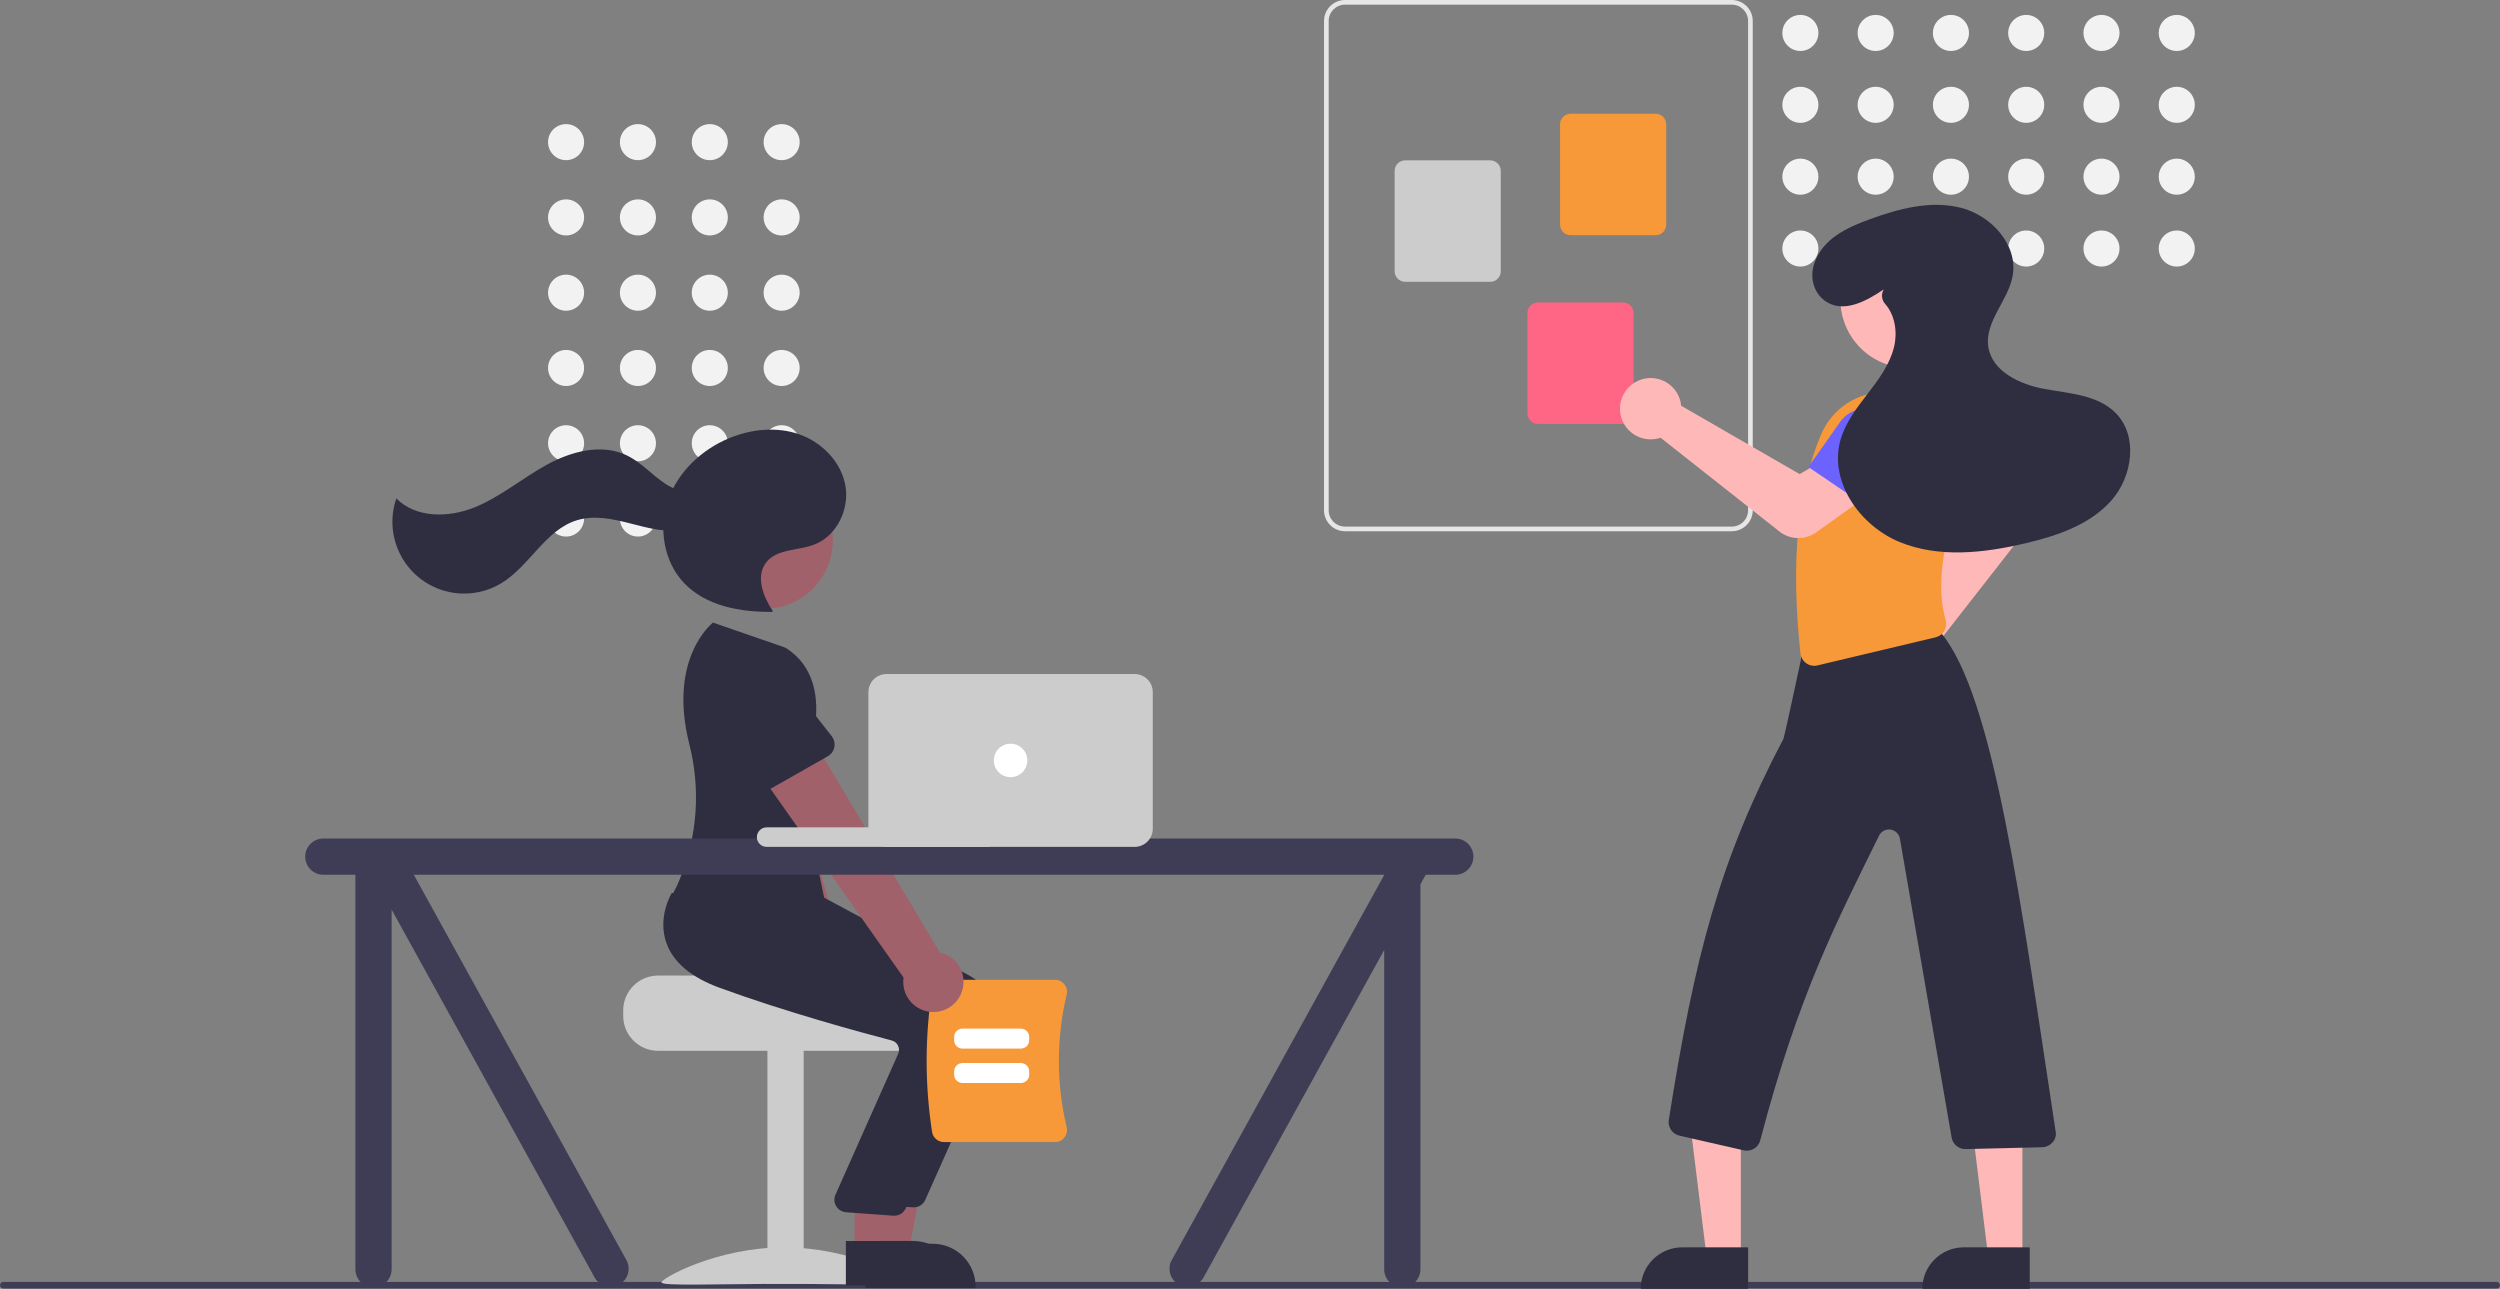 <?xml version="1.0" encoding="iso-8859-1"?>
<!-- Generator: Adobe Illustrator 25.4.4, SVG Export Plug-In . SVG Version: 6.00 Build 0)  -->
<svg version="1.1" id="Layer_1" xmlns="http://www.w3.org/2000/svg" xmlns:xlink="http://www.w3.org/1999/xlink" x="0px" y="0px"
	 viewBox="0 0 896.675 462.272" style="enable-background:new 0 0 896.675 462.272;" xml:space="preserve">
<rect x="0" y="0" width="896.675" height="462.272" fill="#808080" stroke="none"/>
<path style="fill:#3F3D56;" d="M895.485,462.169H1.191c-0.658-0.003-1.188-0.539-1.184-1.197c0.003-0.653,0.532-1.181,1.184-1.184
	h894.294c0.658,0.003,1.188,0.539,1.184,1.197C896.666,461.637,896.137,462.165,895.485,462.169z"/>
<circle style="fill:#F2F2F2;" cx="280.353" cy="50.98" r="6.467"/>
<circle style="fill:#F2F2F2;" cx="254.58" cy="50.98" r="6.467"/>
<circle style="fill:#F2F2F2;" cx="228.807" cy="50.98" r="6.467"/>
<circle style="fill:#F2F2F2;" cx="203.033" cy="50.98" r="6.467"/>
<circle style="fill:#F2F2F2;" cx="280.353" cy="77.98" r="6.467"/>
<circle style="fill:#F2F2F2;" cx="254.58" cy="77.98" r="6.467"/>
<circle style="fill:#F2F2F2;" cx="228.807" cy="77.98" r="6.467"/>
<circle style="fill:#F2F2F2;" cx="203.033" cy="77.98" r="6.467"/>
<circle style="fill:#F2F2F2;" cx="280.353" cy="104.98" r="6.467"/>
<circle style="fill:#F2F2F2;" cx="254.58" cy="104.98" r="6.467"/>
<circle style="fill:#F2F2F2;" cx="228.807" cy="104.98" r="6.467"/>
<circle style="fill:#F2F2F2;" cx="203.033" cy="104.98" r="6.467"/>
<circle style="fill:#F2F2F2;" cx="280.353" cy="131.98" r="6.467"/>
<circle style="fill:#F2F2F2;" cx="254.58" cy="131.98" r="6.467"/>
<circle style="fill:#F2F2F2;" cx="228.807" cy="131.98" r="6.467"/>
<circle style="fill:#F2F2F2;" cx="203.033" cy="131.98" r="6.467"/>
<circle style="fill:#F2F2F2;" cx="280.353" cy="158.98" r="6.467"/>
<circle style="fill:#F2F2F2;" cx="254.58" cy="158.98" r="6.467"/>
<circle style="fill:#F2F2F2;" cx="228.807" cy="158.98" r="6.467"/>
<circle style="fill:#F2F2F2;" cx="203.033" cy="158.98" r="6.467"/>
<circle style="fill:#F2F2F2;" cx="280.353" cy="185.98" r="6.467"/>
<circle style="fill:#F2F2F2;" cx="254.58" cy="185.98" r="6.467"/>
<circle style="fill:#F2F2F2;" cx="228.807" cy="185.98" r="6.467"/>
<circle style="fill:#F2F2F2;" cx="203.033" cy="185.98" r="6.467"/>
<path style="fill:#CCCCCC;" d="M223.528,362.4v2c0.006,6.901,5.599,12.494,12.5,12.5h90c6.902-0.003,12.497-5.597,12.5-12.5v-2
	c0.006-2.925-1.021-5.758-2.9-8c-0.625-0.744-1.333-1.415-2.11-2c0,0-49.48-1.12-49.48-2.5h-48.01
	C229.129,349.909,223.538,355.5,223.528,362.4z"/>
<rect x="275.252" y="376.403" style="fill:#CCCCCC;" width="13" height="84"/>
<path style="fill:#CCCCCC;" d="M325.252,459.947c0,1.405-19.699,0.543-44,0.543s-44,0.861-44-0.543s19.699-12.543,44-12.543
	C305.552,447.403,325.252,458.542,325.252,459.947z"/>
<path style="fill:#A0616A;" d="M307.379,360.703c3.545-4.757,2.563-11.488-2.195-15.033c-0.507-0.378-1.047-0.71-1.612-0.993
	l-27.553-93.885l-20.981,10.276l33.681,89.055c-2.31,5.5,0.275,11.831,5.774,14.141
	C299.095,366.197,304.422,364.725,307.379,360.703L307.379,360.703z"/>
<path style="fill:#6C63FF;" d="M282.261,266.47l-23.483,6.357c-2.568,0.695-5.213-0.823-5.908-3.391
	c-0.062-0.228-0.107-0.46-0.134-0.695l-2.838-24.087c-1.889-7.143,2.37-14.464,9.513-16.353c7.113-1.881,14.41,2.335,16.333,9.438
	l9.674,22.156c1.064,2.438-0.051,5.277-2.489,6.341C282.712,266.33,282.489,266.409,282.261,266.47L282.261,266.47z"/>
<polygon style="fill:#A0616A;" points="313.516,450.101 325.776,450.1 331.609,418.304 313.514,418.304 "/>
<path style="fill:#2F2E41;" d="M310.389,446.098l24.144-0.001h0.001c8.497,0,15.386,6.888,15.386,15.386c0,0,0,0,0,0.001v0.5
	l-39.531,0.001L310.389,446.098z"/>
<path style="fill:#2F2E41;" d="M327.746,433.05c-0.143,0-0.286-0.007-0.43-0.021l-16.967-1.235c-2.475-0.23-4.295-2.422-4.065-4.896
	c0.036-0.387,0.122-0.768,0.256-1.133l22.707-51.015c0.328-0.919,0.257-1.934-0.196-2.799c-0.452-0.875-1.257-1.516-2.211-1.76
	c-10.677-2.791-38.072-10.223-61.786-18.918c-10.16-3.726-16.559-9.109-19.019-16.002c-3.243-9.087,1.555-17.374,1.76-17.722
	l0.161-0.272l22.315,2.028l24.191,2.058l53.013,28.428c9.212,4.982,13.05,16.205,8.819,25.784l-24.441,54.808
	C331.13,432.005,329.522,433.05,327.746,433.05z"/>
<circle style="fill:#A0616A;" cx="274.15" cy="193.816" r="24.561"/>
<polygon style="fill:#A0616A;" points="306.516,449.101 318.776,449.1 324.609,417.304 306.514,417.304 "/>
<path style="fill:#2F2E41;" d="M303.389,445.098l24.144-0.001h0.001c8.497,0,15.386,6.888,15.386,15.386c0,0,0,0,0,0.001v0.5
	l-39.531,0.001L303.389,445.098z"/>
<path style="fill:#2F2E41;" d="M320.746,436.05c-0.143,0-0.286-0.007-0.43-0.021l-16.967-1.235c-2.475-0.23-4.295-2.422-4.065-4.896
	c0.036-0.387,0.122-0.768,0.256-1.133l22.707-51.015c0.328-0.919,0.257-1.934-0.196-2.799c-0.452-0.875-1.257-1.516-2.211-1.76
	c-10.677-2.791-38.072-10.223-61.786-18.918c-10.16-3.726-16.559-9.109-19.019-16.002c-3.243-9.087,1.555-17.374,1.76-17.722
	l0.161-0.272l22.315,2.028l24.191,2.058l53.013,28.428c9.212,4.982,13.05,16.205,8.819,25.784l-24.441,54.808
	C324.13,435.005,322.522,436.05,320.746,436.05z"/>
<path style="fill:#2F2E41;" d="M281.725,232.304l-26-9c0,0-16.322,12.54-8.481,43.649c4.093,16.053,2.901,32.999-3.4,48.32
	c-0.759,1.896-1.633,3.743-2.619,5.531c0,0,29,35,56,9l-10.5-50.5C286.725,279.304,303.225,245.804,281.725,232.304z"/>
<path style="fill:#2F2E41;" d="M277.2,219.212c-3.496-5.232-6.254-12.488-2.406-17.466c3.799-4.914,11.292-4.19,17.111-6.365
	c8.104-3.029,12.804-12.549,11.338-21.076s-8.31-15.594-16.464-18.486c-8.154-2.892-17.348-1.951-25.333,1.379
	c-9.829,4.1-18.261,12.03-21.797,22.076s-1.646,22.108,5.689,29.83c7.864,8.278,20.206,10.485,31.623,10.351"/>
<path style="fill:#2F2E41;" d="M254.353,174.58c-4.405,3.586-11.125,1.993-15.854-1.154s-8.565-7.628-13.681-10.096
	c-9.019-4.35-19.924-1.458-28.702,3.36s-16.559,11.475-25.831,15.256s-21.104,3.968-28.125-3.172
	c-4.637,13.434,2.495,28.083,15.929,32.719c7.248,2.502,15.233,1.641,21.782-2.348c10.159-6.188,15.771-19.164,27.166-22.579
	c6.306-1.89,13.076-0.368,19.449,1.281s13.018,3.43,19.449,2.027s12.447-7.183,11.629-13.715L254.353,174.58z"/>
<path style="fill:#F89939;" d="M334.307,406.007c-2.601-16.892-2.601-34.083,0-50.975c0.341-2.076,2.133-3.602,4.237-3.606h39.873
	c1.309-0.004,2.547,0.596,3.355,1.626c0.826,1.044,1.124,2.411,0.807,3.705c-3.73,15.622-3.73,31.903,0,47.525
	c0.316,1.293,0.019,2.66-0.807,3.705c-0.808,1.03-2.046,1.63-3.355,1.626h-39.872C336.44,409.608,334.647,408.083,334.307,406.007z"
	/>
<path style="fill:#FFFFFF;" d="M366.146,376.102h-20.924c-1.656-0.002-2.998-1.344-3-3v-1.172c0.002-1.656,1.344-2.998,3-3h20.924
	c1.656,0.002,2.998,1.344,3,3v1.172C369.144,374.758,367.802,376.1,366.146,376.102z"/>
<path style="fill:#FFFFFF;" d="M366.146,388.447h-20.924c-1.656-0.002-2.998-1.344-3-3v-1.172c0.002-1.656,1.344-2.998,3-3h20.924
	c1.656,0.002,2.998,1.344,3,3v1.172C369.144,387.103,367.802,388.445,366.146,388.447z"/>
<path style="fill:#A0616A;" d="M344.792,356.204c2.244-5.492-0.389-11.764-5.881-14.008c-0.586-0.239-1.191-0.426-1.81-0.559
	l-50.135-84.024l-17.748,15.192l54.862,77.816c-0.863,5.902,3.222,11.387,9.125,12.25
	C338.143,363.593,342.934,360.837,344.792,356.204L344.792,356.204z"/>
<path style="fill:#2F2E41;" d="M296.927,271.235l-21.15,12.022c-2.313,1.315-5.253,0.505-6.568-1.807
	c-0.117-0.205-0.218-0.419-0.303-0.639l-8.766-22.615c-3.613-6.444-1.318-14.597,5.126-18.211
	c6.418-3.598,14.536-1.339,18.172,5.058l14.903,19.036c1.639,2.095,1.27,5.123-0.826,6.762
	C297.329,270.987,297.132,271.118,296.927,271.235L296.927,271.235z"/>
<path style="fill:#3F3D56;" d="M521.967,300.75h-406c-3.59,0-6.5,2.91-6.5,6.5s2.91,6.5,6.5,6.5h11.5v141.5c0,3.59,2.91,6.5,6.5,6.5
	s6.5-2.91,6.5-6.5V326.24l72.871,132.078c1.801,3.105,5.779,4.163,8.884,2.362c3.097-1.796,4.158-5.758,2.374-8.862L148.421,313.75
	h348.046v0.084l-76.129,137.984c-1.795,3.109-0.73,7.084,2.379,8.879s7.084,0.73,8.879-2.379l64.871-117.578v114.51
	c0,3.59,2.91,6.5,6.5,6.5s6.5-2.91,6.5-6.5V317.177l1.891-3.427h10.609c3.59,0,6.5-2.91,6.5-6.5S525.557,300.75,521.967,300.75z"/>
<path style="fill:#CCCCCC;" d="M274.967,296.75h79c1.933,0,3.5,1.567,3.5,3.5l0,0c0,1.933-1.567,3.5-3.5,3.5h-79
	c-1.933,0-3.5-1.567-3.5-3.5l0,0C271.467,298.317,273.034,296.75,274.967,296.75z"/>
<path style="fill:#CCCCCC;" d="M406.967,303.75h-89c-3.588-0.004-6.496-2.912-6.5-6.5v-49c0.004-3.588,2.912-6.496,6.5-6.5h89
	c3.588,0.004,6.496,2.912,6.5,6.5v49C413.463,300.838,410.555,303.745,406.967,303.75z"/>
<circle style="fill:#FFFFFF;" cx="362.467" cy="272.75" r="6"/>
<path style="fill:#E6E6E6;" d="M474.888,183.021V7.521c0.005-4.152,3.369-7.517,7.521-7.521h138.729
	c4.152,0.005,7.517,3.369,7.521,7.521v175.5c-0.005,4.152-3.369,7.517-7.521,7.521H482.409
	C478.257,190.538,474.893,187.173,474.888,183.021z M482.409,1.671c-3.229,0.004-5.846,2.621-5.85,5.85v175.5
	c0.004,3.229,2.621,5.846,5.85,5.85h138.729c3.229-0.004,5.846-2.621,5.85-5.85V7.521c-0.004-3.229-2.621-5.846-5.85-5.85H482.409z"
	/>
<path style="fill:#F89939;" d="M559.553,80.598V44.562c0.002-2.076,1.685-3.758,3.761-3.761h30.537
	c2.076,0.002,3.758,1.685,3.761,3.761v36.036c-0.002,2.076-1.685,3.758-3.761,3.761h-30.537
	C561.238,84.356,559.555,82.674,559.553,80.598z"/>
<path style="fill:#CCCCCC;" d="M500.217,97.312V61.276c0.002-2.076,1.685-3.758,3.761-3.761h30.537
	c2.076,0.002,3.758,1.685,3.761,3.761v36.036c-0.002,2.076-1.685,3.758-3.761,3.761h-30.537
	C501.902,101.07,500.22,99.388,500.217,97.312z"/>
<path style="fill:#FF6584;" d="M547.853,148.291v-36.036c0.002-2.076,1.685-3.758,3.761-3.761h30.537
	c2.076,0.002,3.758,1.685,3.761,3.761v36.036c-0.002,2.076-1.685,3.758-3.761,3.761h-30.537
	C549.538,152.049,547.855,150.367,547.853,148.291z"/>
<circle style="fill:#F2F2F2;" cx="780.741" cy="11.82" r="6.467"/>
<circle style="fill:#F2F2F2;" cx="780.741" cy="37.594" r="6.467"/>
<circle style="fill:#F2F2F2;" cx="780.741" cy="63.367" r="6.467"/>
<circle style="fill:#F2F2F2;" cx="780.741" cy="89.14" r="6.467"/>
<circle style="fill:#F2F2F2;" cx="753.741" cy="11.82" r="6.467"/>
<circle style="fill:#F2F2F2;" cx="753.741" cy="37.594" r="6.467"/>
<circle style="fill:#F2F2F2;" cx="753.741" cy="63.367" r="6.467"/>
<circle style="fill:#F2F2F2;" cx="753.741" cy="89.14" r="6.467"/>
<circle style="fill:#F2F2F2;" cx="726.741" cy="11.82" r="6.467"/>
<circle style="fill:#F2F2F2;" cx="726.741" cy="37.594" r="6.467"/>
<circle style="fill:#F2F2F2;" cx="726.741" cy="63.367" r="6.467"/>
<circle style="fill:#F2F2F2;" cx="726.741" cy="89.14" r="6.467"/>
<circle style="fill:#F2F2F2;" cx="699.741" cy="11.82" r="6.467"/>
<circle style="fill:#F2F2F2;" cx="699.741" cy="37.594" r="6.467"/>
<circle style="fill:#F2F2F2;" cx="699.741" cy="63.367" r="6.467"/>
<circle style="fill:#F2F2F2;" cx="699.741" cy="89.14" r="6.467"/>
<circle style="fill:#F2F2F2;" cx="672.741" cy="11.82" r="6.467"/>
<circle style="fill:#F2F2F2;" cx="672.741" cy="37.594" r="6.467"/>
<circle style="fill:#F2F2F2;" cx="672.741" cy="63.367" r="6.467"/>
<circle style="fill:#F2F2F2;" cx="672.741" cy="89.14" r="6.467"/>
<circle style="fill:#F2F2F2;" cx="645.741" cy="11.82" r="6.467"/>
<circle style="fill:#F2F2F2;" cx="645.741" cy="37.594" r="6.467"/>
<circle style="fill:#F2F2F2;" cx="645.741" cy="63.367" r="6.467"/>
<circle style="fill:#F2F2F2;" cx="645.741" cy="89.14" r="6.467"/>
<path style="fill:#FFB8B8;" d="M671.795,241.252c-2.08-5.71,0.863-12.024,6.573-14.104c0.391-0.142,0.79-0.263,1.195-0.36
	c0.478-0.112,0.963-0.191,1.451-0.236l24.303-42.599l-6.137-10.542l15.275-11.785l11.687,16.232
	c2.862,4.007,2.756,9.417-0.26,13.309l-33.365,42.714c0.121,0.339,0.225,0.685,0.311,1.035c1.419,5.909-2.222,11.849-8.131,13.268
	c-0.405,0.097-0.815,0.171-1.229,0.222c-0.447,0.056-0.896,0.085-1.347,0.084C677.504,248.475,673.384,245.587,671.795,241.252z"/>
<polygon style="fill:#FFB8B8;" points="624.38,450.888 612.12,450.887 606.288,403.599 624.382,403.6 "/>
<path style="fill:#2F2E41;" d="M603.363,447.384h23.644l0,0v14.887l0,0h-38.531l0,0l0,0
	C588.476,454.049,595.141,447.384,603.363,447.384z"/>
<polygon style="fill:#FFB8B8;" points="725.38,450.888 713.12,450.887 707.288,403.599 725.382,403.6 "/>
<path style="fill:#2F2E41;" d="M704.363,447.384h23.644l0,0v14.887l0,0h-38.531l0,0l0,0
	C689.476,454.049,696.141,447.384,704.363,447.384z"/>
<path style="fill:#6C63FF;" d="M717.855,163.929l-27.525,10.459l-6.72-18.667c-1.842-5.118,0.27-10.818,5.002-13.5l0,0
	c4.791-2.715,10.845-1.533,14.262,2.784L717.855,163.929z"/>
<path style="fill:#2F2E41;" d="M625.438,412.588l-23.084-5.265c-2.547-0.585-4.21-3.037-3.812-5.619
	c9.263-58.709,18.174-93.091,41.14-136.752c0.321-0.814,3.907-17.338,6.247-28.285c-0.055-2.495,1.747-4.644,4.214-5.024
	l43.044-6.625c0.649-0.225,1.335-0.328,2.021-0.304l0.43,0.082l-0.005,0.423c-0.005,0.438-0.441,0.504-0.604,0.53l-0.572,0.088
	c0.653,0.304,1.252,0.711,1.775,1.207c18.86,22.684,28.667,97.04,41.123,179.185c0.14,1.35-0.339,2.692-1.304,3.647
	c-0.911,0.995-2.189,1.573-3.538,1.601l-27.501,0.67c-2.499,0.056-4.652-1.748-5.035-4.218l-18.524-107.049
	c-0.331-2.17-2.359-3.66-4.529-3.329c-1.284,0.196-2.392,1.008-2.966,2.173c-14.944,30.435-28.881,56.755-42.606,109.266
	c-0.56,2.19-2.532,3.723-4.792,3.726C626.182,412.715,625.806,412.673,625.438,412.588z"/>
<path style="fill:#F89939;" d="M647.846,237.889c-1.172-0.829-1.931-2.122-2.083-3.549c-3.525-32.91-1.07-58.664,7.506-78.735
	c3.06-7.014,9.165-12.239,16.567-14.18l22.25-1.123l0.115,0.056c10.31,5.05,16.088,16.262,14.219,27.588
	c-7.156,18.863-13.148,38.503-8.579,54.346c0.387,1.338,0.212,2.777-0.484,3.983c-0.675,1.167-1.803,2.002-3.116,2.309
	l-42.378,10.081C650.474,238.997,649.011,238.714,647.846,237.889z"/>
<path style="fill:#FFB8B8;" d="M638.268,190.662l-42.674-33.666c-0.34,0.12-0.686,0.222-1.036,0.306
	c-3.046,0.713-6.252,0.098-8.818-1.691c-2.584-1.791-4.27-4.609-4.626-7.733c-0.589-5.082,2.396-9.902,7.209-11.638
	c5.72-2.052,12.021,0.922,14.073,6.642c0.14,0.391,0.258,0.79,0.354,1.195c0.11,0.478,0.186,0.963,0.229,1.452l42.481,24.507
	l10.572-6.086l11.711,15.332l-16.414,11.699C647.382,193.769,642.073,193.64,638.268,190.662z"/>
<path style="fill:#6C63FF;" d="M672.949,184.055L648.6,167.498l11.443-16.207c3.137-4.443,9.019-5.98,13.929-3.64l0,0
	c4.97,2.369,7.473,8.007,5.894,13.283L672.949,184.055z"/>
<circle style="fill:#FFB8B8;" cx="684.659" cy="107.431" r="24.561"/>
<path style="fill:#2F2E41;" d="M675.654,103.773c-6.313,4.32-14.601,8.762-21.049,4.161c-4.234-3.021-5.567-8.615-3.851-13.525
	c3.087-8.829,11.569-12.715,19.681-15.695c10.544-3.873,22.026-6.954,32.911-4.181s20.506,13.313,18.541,24.373
	c-1.58,8.894-9.97,16.295-8.779,25.25c1.199,9.012,11.334,13.756,20.281,15.367s18.96,2.128,25.391,8.555
	c8.203,8.199,6.155,22.853-1.564,31.51s-19.367,12.58-30.654,15.248c-14.955,3.534-31.129,5.392-45.332-0.474
	s-25.256-21.654-21.141-36.46c1.738-6.254,5.832-11.539,9.789-16.685s7.963-10.526,9.472-16.839
	c1.258-5.261,0.327-11.369-3.162-15.315c-1.302-1.417-1.542-3.512-0.594-5.186L675.654,103.773z"/>
</svg>
